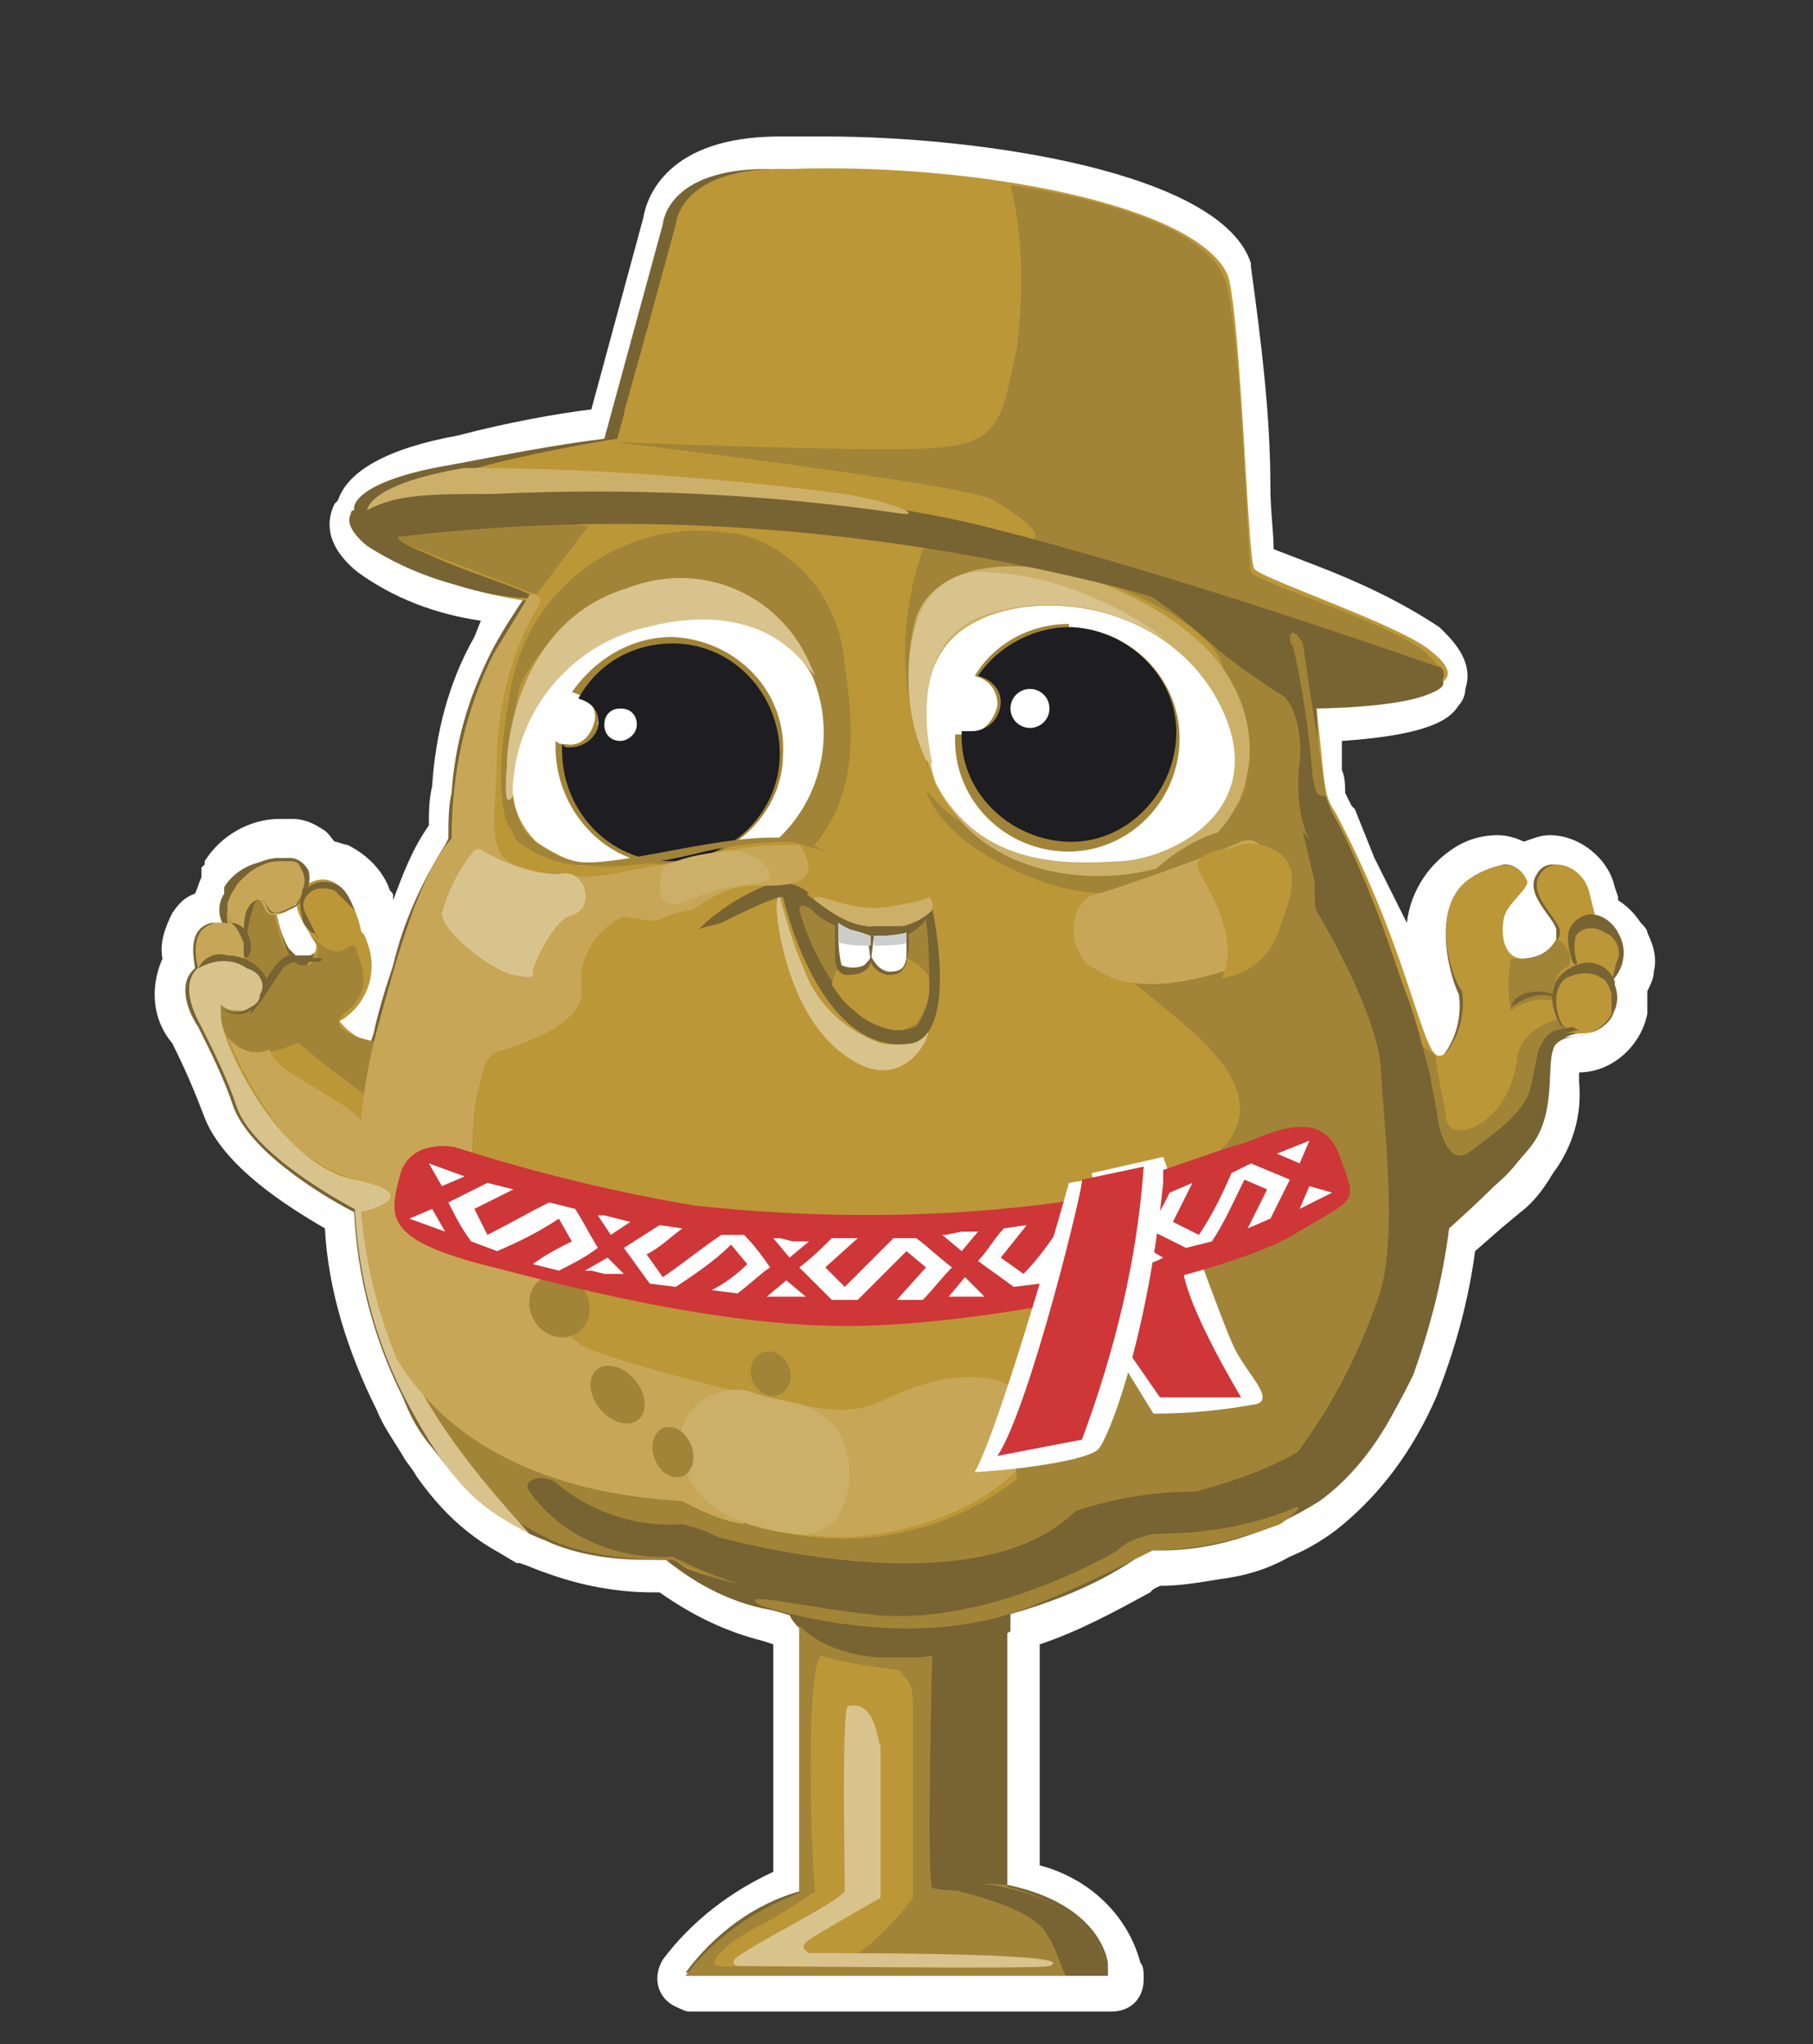 <?xml version="1.0" encoding="utf-8"?>
<!-- Generator: Adobe Illustrator 22.0.0, SVG Export Plug-In . SVG Version: 6.00 Build 0)  -->
<svg version="1.1" id="Слой_1" xmlns="http://www.w3.org/2000/svg" xmlns:xlink="http://www.w3.org/1999/xlink" x="0px" y="0px"
	 viewBox="0 0 55.8 62.9" style="enable-background:new 0 0 55.8 62.9;" xml:space="preserve">
<rect x="0" y="0" width="55.8" height="62.9" fill="#333333" stroke="none"/>
<title>01</title>
<g id="Слой_14">
	<path style="fill:#786333;" d="M21.1,61.3c-0.3,0-0.5-0.2-0.5-0.5c0-0.1,0-0.2,0.1-0.3c0.9-1.2,2.1-2.1,3.4-2.6v-7.6L24,50.1
		L23.5,50c-1.1-0.3-2.2-0.8-3.1-1.5H20c-1.1,0-2.1-0.2-3.1-0.5c-0.2-0.1-0.5-0.2-0.7-0.3h-0.1c-0.2-0.1-0.4-0.2-0.6-0.3
		c-1-0.6-1.8-1.3-2.4-2.3c-0.1-0.2-0.3-0.4-0.4-0.5c-0.3-0.4-0.5-0.9-0.7-1.4c-0.9-1.7-1.4-3.7-1.5-5.6c-1.1-0.5-3.1-1.9-3.7-3.3
		c-0.3-0.8-0.6-1.6-1.1-2.4C5,30.7,5.3,30,5.6,29.6c-0.1-0.4,0-0.9,0.2-1.2c0.2-0.3,0.4-0.4,0.7-0.5c0-0.2,0.1-0.5,0.2-0.7L6.8,27
		c0.4-0.6,1.1-1,1.9-1.1h0.2c0.2,0,0.5,0.1,0.6,0.2l0.1,0.1c0.1,0.1,0.2,0.2,0.3,0.4H10c0.2,0,0.3,0,0.5,0.1c0.6,0.2,0.9,0.9,1,1.1
		c0,0,0,0.1,0,0.1c0.1,0.3,0.2,0.7,0.3,1c0,0.2,0.1,0.4,0.1,0.5c0,0.3,0,0.6-0.1,0.9c-0.1,0.4-0.3,0.8-0.6,1l0,0l0.2,0.1h0.1
		c0.1-0.5,0.3-1.2,0.6-2c0.3-1.4,0.9-2.7,1.6-3.9l0,0c0-0.5,0-0.9,0.1-1.4c0.1-1.5,0.5-3,1.2-4.3c0.2-0.4,0.4-0.7,0.6-1.1
		c-1.5-0.2-2.9-0.7-4.2-1.5c-0.9-0.7-0.8-1.3-0.6-1.6c0-0.1,0.1-0.1,0.1-0.1c0.1-0.4,0.8-1.1,3.4-1.7c1.4-0.3,2.9-0.6,4.4-0.8
		l1.7-6.2c0-0.4,0.5-2.1,3.7-2.1h1.5C31,4.7,37.3,6,38.2,8.3c0.4,2.2,0.6,4.4,0.6,6.7c0,0.9,0.1,1.8,0.1,2.2c0.3,0.1,1,0.4,1.6,0.7
		c1.3,0.4,2.5,1,3.7,1.8c0.3,0.3,0.9,0.8,0.7,1.4c0,0.1-0.1,0.2-0.2,0.3c-0.1,0.2-0.5,0.8-3.7,0.9c0,0.4,0,1,0.1,1.4
		s0.1,0.6,0.1,0.7v0.1l0.3,0.6c0.2,0.4,0.5,0.9,0.6,1.3l0.3,0.7c0.1,0.2,0.2,0.4,0.3,0.6c0.5,1,0.9,2,1.2,3.1l0.3,0.9
		c0.1-0.3,0.2-0.7,0.1-1c-0.6-2.1-0.3-3.5,0.7-4.1c0.4-0.3,0.8-0.5,1.3-0.5c0.3,0,0.6,0.1,0.8,0.3c0.2-0.2,0.5-0.3,0.8-0.3
		c0.7,0,1.3,0.5,1.5,1.2l0.2,0.5c0.3,0.1,0.5,0.4,0.7,0.6c0.1,0.1,0.1,0.2,0.1,0.3c0.1,0.3,0.2,0.6,0.1,0.8c0,0.2-0.1,0.4-0.2,0.6
		c0,0.1,0,0.2,0,0.3c0,0.2,0,0.3,0,0.5c0,0.5-0.4,1.2-1.7,1.4l-0.2,0.1c-0.1,0-0.1,0.1-0.2,0.2c0,0.2,0,0.4,0,0.6
		c0.1,0.9-0.2,1.8-0.7,2.5c-0.2,0.4-0.6,0.8-0.9,1.1c-0.2,0.2-0.4,0.3-0.6,0.5L45,38c-0.2,1.6-0.6,3.2-1.2,4.7
		c-0.6,1.5-1.6,2.9-2.9,3.9c-0.4,0.3-0.9,0.6-1.4,0.8l0,0c-0.6,0.3-1.3,0.5-2,0.6c-0.6,0.1-1.2,0.2-1.8,0.2l-0.4,0.1l-0.2,0.1
		c-1.1,0.7-2.3,1.3-3.6,1.7v7.5c2.4,0.7,3,2.1,3.1,2.7c0,0.1,0,0.3,0,0.4c0,0.3-0.2,0.5-0.5,0.5L21.1,61.3z M47,28
		c-0.1,0.1-0.2,0.2-0.3,0.4c-0.1,0.2-0.1,0.4,0,0.6l0,0c0.3,0,0.5-0.1,0.7-0.3l0,0l-0.2-0.2C47.1,28.3,47.1,28.1,47,28z"/>
	<path style="fill:#FFFFFF;" d="M25.4,5.2c5.5,0,11.6,1.3,12.3,3.3c0.4,1.4,0.6,8.7,0.8,9s4.4,1.7,5.4,2.5c0.4,0.3,0.6,0.6,0.5,0.9
		c0,0.1,0,0.1-0.1,0.2c-0.3,0.6-3.1,0.7-3.8,0.7c0,0.5,0.1,1.3,0.1,1.9c0,0.4,0.1,0.6,0.1,0.8v0.1l0.3,0.7c0.3,0.4,0.5,0.9,0.7,1.4
		l0.3,0.6c0.1,0.1,0.1,0.3,0.3,0.6c0.5,1,0.8,2,1.1,3l0,0c0.2,0.5,0.3,1,0.5,1.4c0.1,0.2,0.2,0.3,0.3,0.3c0.1,0,0.1,0,0.2-0.1
		c0.4-0.5,0.6-1.2,0.5-1.9C44.6,30,44,27.8,45.3,27c0.3-0.2,0.6-0.3,1-0.4c0.3,0,0.6,0.2,0.6,0.5c0,0.3-0.6,0.7-0.7,1.1
		s-0.1,1.1,0.4,1.3h0.2c0.5,0,0.9-0.2,1.1-0.6l0,0c0-0.1,0-0.2,0-0.3c-0.1-0.4-1-1.1-0.6-1.7c0.1-0.2,0.3-0.3,0.5-0.3
		c0.5,0,0.9,0.4,1,0.9l0.2,0.8c0.3,0.1,0.5,0.3,0.6,0.5c0,0.1,0.1,0.1,0.1,0.2c0.1,0.2,0.1,0.4,0.1,0.5c0,0.2-0.1,0.4-0.3,0.6l0,0
		v0.1c0,0.1,0,0.2,0,0.3l0,0c0,0.1,0,0.3,0,0.4l0,0c0,0,0,0.7-1.2,0.9c-0.1,0-0.2,0-0.3,0.1c-0.2,0.1-0.3,0.2-0.5,0.4
		c-0.2,0.6,0.1,2-0.7,3l0,0c-0.2,0.4-0.5,0.7-0.8,1c-0.2,0.2-0.4,0.3-0.6,0.5c-0.6,0.5-1,1-1,1c-0.2,1.6-0.6,3.1-1.1,4.5l0,0
		c-0.6,1.5-1.5,2.8-2.8,3.7c-0.4,0.3-0.8,0.5-1.3,0.7l0,0c-0.6,0.3-1.2,0.5-1.9,0.6c-0.6,0.1-1.2,0.2-1.8,0.2l0,0l-0.4,0.1L34.9,48
		c-1.2,0.8-2.5,1.3-3.9,1.7V58c2.4,0.5,3,1.8,3.1,2.4c0,0.1,0,0.2,0,0.3h-13c0.9-1.2,2.1-2.1,3.5-2.5v-8.1c-0.1-0.1-0.2-0.2-0.3-0.4
		l-0.7-0.2c-1.1-0.3-2.2-0.8-3.1-1.5H20c-1,0-2-0.1-3-0.5c-0.2-0.1-0.5-0.2-0.7-0.3l0,0l-0.5-0.3c-0.9-0.5-1.7-1.3-2.3-2.1l-0.4-0.5
		c-0.3-0.4-0.5-0.8-0.7-1.3l0,0c-0.9-1.8-1.4-3.7-1.5-5.7c-0.6-0.3-3.1-1.7-3.7-3.2c-0.3-0.9-0.7-1.7-1.1-2.5
		c-0.4-0.6-0.6-1.4-0.1-1.8l0,0c0-0.2-0.3-1.2,0.5-1.4h0.1c0.1,0,0.2,0,0.3,0.1l0,0c-0.2-0.3-0.2-0.7,0-1l0,0v-0.2l0,0
		c0.3-0.5,0.9-0.8,1.4-0.8h0.2c0.1,0,0.3,0,0.4,0.1l0,0c0.1,0.1,0.2,0.2,0.2,0.3c0,0.2,0,0.3,0,0.5l0,0c0.1-0.1,0.3-0.2,0.5-0.2
		c0.1,0,0.2,0,0.3,0.1c0.4,0.1,0.6,0.8,0.6,0.8l0,0c0.2,0.4,0.3,0.7,0.3,1.1c0,0.2,0,0.3,0,0.5c0,0.2,0,0.5-0.1,0.7l0,0
		c-0.1,0.3-0.2,0.6-0.5,0.8v-0.1c-0.3,0.4-0.1,0.6,0.2,0.7l0.3,0.1c0.2,0.1,0.4,0.1,0.7,0.2l0.1-0.3l0,0c0.1-0.5,0.3-1.2,0.6-2.1
		c0.3-1.3,0.9-2.6,1.6-3.7l0.1-0.2c0-0.5,0-1,0.1-1.4c0.1-1.5,0.5-2.9,1.2-4.3l0,0c0.3-0.6,0.7-1.2,1.1-1.8h-0.3
		c-1.6-0.1-3.2-0.6-4.6-1.5c-0.6-0.5-0.6-0.8-0.5-1c0,0,0-0.1,0.1-0.1v-0.1l0,0c0,0,0-0.8,3-1.3l0,0c1.6-0.3,3.1-0.6,4.7-0.8
		l1.8-6.6c0,0,0.1-1.7,3.2-1.7L25.4,5.2 M8.5,28.1L8.5,28.1c0.1,0.4,0.2,0.8,0.4,1.1l0,0c0.1,0.1,0.1,0.1,0.2,0.2h0.4
		c0.2,0,0.4-0.3,0.3-0.5c0,0,0-0.1,0-0.1l-0.1-0.1l-0.1-0.1l0,0c-0.1-0.2-0.2-0.3-0.3-0.5c0-0.2,0-0.3,0-0.5c0,0.1-0.1,0.1-0.2,0.2
		L9,27.9h0L8.8,28H8.4 M9.6,28.6L9.6,28.6 M9.8,28.8L9.8,28.8 M25.4,4.2H24c-3.5,0-4.1,1.9-4.2,2.5l-1.6,5.9
		c-0.9,0.1-2.6,0.4-4.1,0.8c-2.2,0.4-3.4,1.1-3.7,2l-0.1,0.1c-0.2,0.4-0.4,1.2,0.7,2.1c1.1,0.8,2.4,1.3,3.8,1.5l-0.2,0.5
		c-0.8,1.4-1.2,3-1.3,4.6c-0.1,0.4-0.1,0.8-0.1,1.2c-0.5,0.7-0.8,1.5-1.1,2.3v-0.1c0-0.1,0-0.1-0.1-0.2c-0.2-0.6-0.7-1.1-1.3-1.4
		c-0.1,0-0.3-0.1-0.4-0.1c-0.1-0.1-0.2-0.3-0.4-0.4l0,0c-0.3-0.2-0.6-0.3-0.9-0.3H8.6c-0.9,0-1.8,0.5-2.3,1.3v0.1l-0.1,0.1L6.2,27
		l0,0c-0.1,0.2-0.1,0.3-0.2,0.5c-0.3,0.1-0.5,0.3-0.7,0.6C5.1,28.5,4.9,29,5,29.5c-0.4,0.9-0.3,1.9,0.3,2.6c0.4,0.8,0.7,1.5,1,2.3
		c0.6,1.5,2.5,2.7,3.7,3.4c0.1,1.9,0.7,3.8,1.6,5.6c0.2,0.5,0.5,0.9,0.8,1.4c0.1,0.2,0.3,0.4,0.4,0.6c0.7,1,1.5,1.8,2.6,2.4l0.5,0.3
		h0.1c0.3,0.1,0.5,0.2,0.8,0.3c1.1,0.4,2.2,0.6,3.3,0.6h0.2c1,0.7,2,1.2,3.2,1.5l0.3,0.1v7c-1.3,0.6-2.5,1.5-3.4,2.7
		c-0.3,0.5-0.2,1.1,0.3,1.4c0.2,0.1,0.4,0.2,0.5,0.2h13c0.6,0,1-0.4,1-1c0-0.2,0-0.4-0.1-0.5c-0.4-1.5-1.6-2.6-3.1-3v-6.8
		c1.2-0.4,2.3-1,3.4-1.6l0.1-0.1l0.2-0.1c0.6,0,1.2-0.1,1.8-0.2c0.8-0.1,1.5-0.3,2.2-0.7c0.5-0.2,1-0.5,1.4-0.8
		c1.4-1.1,2.4-2.5,3.1-4.1c0.6-1.5,1-3,1.2-4.5l0.8-0.7l0.6-0.5c0.4-0.3,0.7-0.7,1-1.2c0.6-0.8,0.9-1.8,0.8-2.8v-0.3l0,0
		c1,0,1.9-0.8,2.1-1.8c0-0.2,0-0.3,0-0.5v-0.2c0.1-0.2,0.2-0.4,0.2-0.6c0.1-0.4,0-0.8-0.2-1.2c0-0.1-0.1-0.2-0.2-0.3
		c-0.2-0.3-0.4-0.5-0.7-0.7v-0.1l-0.1-0.3c-0.2-0.9-1.1-1.6-2-1.6c-0.3,0-0.5,0.1-0.8,0.2c-0.2-0.1-0.5-0.2-0.8-0.2
		c-0.6,0-1.1,0.2-1.5,0.5c-0.7,0.5-1.2,1.3-1.3,2.2l-0.4-0.8c-0.1-0.2-0.2-0.4-0.3-0.6l-0.3-0.6l0,0c-0.2-0.5-0.4-1-0.6-1.5
		l-0.1-0.1l-0.2-0.4c0-0.2,0-0.5-0.1-0.7c0-0.3,0-0.6,0-0.9c3-0.2,3.4-0.8,3.6-1.1c0.1-0.1,0.2-0.3,0.2-0.5c0.3-0.9-0.5-1.6-0.8-1.9
		c-1.2-0.8-2.5-1.4-3.8-1.9l-1.3-0.5c0-0.5-0.1-1.2-0.1-1.9c0-2.3-0.3-4.6-0.6-6.8V8.1C37.6,5.3,30.2,4.2,25.4,4.2L25.4,4.2z"/>
	<rect x="24.6" y="49.2" style="fill:#A18437;" width="6.4" height="10.4"/>
	<path style="fill:#A18437;" d="M21.1,60.8c0,0,2.3-3.5,7.7-3.1s5.3,3.1,5.3,3.1H21.1z"/>
	<path style="fill:#BC9738;" d="M19,13.5l1.8-6.6c0,0,0.1-1.8,3.5-1.7C30,5,36.9,6.3,37.8,8.5c0.4,1.4,0.6,8.7,0.8,9
		s4.4,1.7,5.4,2.5s1.1,1.4-3.5,1.6c0.3,2.6,0.2,2.8,0.6,3.4c0.9,1.7,1.6,3.4,2.2,5.2c0.7,2.1,0.8,2.5,1.2,2.2
		c0.4-0.5,0.6-1.2,0.5-1.9C44.6,30,44,27.8,45.3,27s1.6-0.1,1.7,0.1s-0.6,0.7-0.7,1.1s-0.1,1.2,0.5,1.3s1.3-0.5,1.2-0.9
		s-1-1.1-0.6-1.7s1.3-0.2,1.5,0.5l0.2,0.8c0,0,1,0.6,0.8,1.3s-0.3,0.7-0.5,0.7c0.3,0.5,0.1,1.2-0.5,1.5c-0.1,0.1-0.3,0.1-0.5,0.1
		c-1.2,0.2-1,1.5-1,2.1s0,1.8-3.1,3.8c-0.1,2.9-1.4,6.8-3.8,8.4c-1.6,1-3.4,1.5-5.2,1.4c-1.4,0.7-2.8,1.4-4.3,2
		c-2.2,0.8-4.5,0.8-6.7,0c-1.4-0.2-2.7-0.8-3.8-1.7C18,48.1,15.6,47,14,45c-2.7-3.1-2.7-7.8-2.7-7.8s-3.4-1.7-3.9-3.5
		s-0.6-1.5-0.6-1.5S5.4,30.7,6,30l0.2-0.2c-0.2-0.5-0.1-1.1,0.4-1.4c0.2,0,0.5,0,0.7,0.1c0,0-0.2-1.4,1-1.6c0.6-0.1,0.1,0.5,0.2,1.2
		c0.1,0.4,0.2,0.9,0.4,1.3c0.6,1.4,0.3,1.1,0.8,0.7s1.3-2.2,1.6-1.1c0.4,1-0.1,2.1-1,2.5v0.3l1.5,0.6c0.5-2.1,1.2-4.1,2.1-6l0.3-0.4
		c0-2.7,0.9-5.3,2.4-7.5c-0.5,0.1-4.9-0.8-5.2-2.3S19,13.5,19,13.5z"/>
	<path style="fill:#A18437;" d="M28.3,49.3c2.8-0.4,5.7-1.2,6.4-1.8s3.6,0.4,6.1-1.7s3.1-5.8,3.4-7.8l0.1-0.4c1-0.4,1.8-1.1,2.4-2
		c0.6-0.8,0.8-1.8,0.8-2.8c0.2-0.7,0.8-1.1,1.5-1.1c0.3-0.1-0.8-0.4-0.8-0.4s-1.3,0.2-1.5,1.2c-0.2,2.1-2.1,2.8-2.2,1.9
		c0-0.3-0.3-1.5-0.3-1.8s-0.8-0.4-1-1.1c-0.3-1.5-0.8-2.9-1.5-4.2c-0.7-0.8-1.1-1.8-1.3-2.8c-0.1-0.6,0-4.4-0.5-5.1s-7-1.9-7-1.9
		s4.1,1.3,4.7,2.9s1.2,3.5,0.4,4.5c-1.2,1.6-3.2,2.4-5.2,1.9c-1.7-0.3-3.2-1.2-4.3-2.5c0,0,0.3,1.6,3.5,2.8c2.5,0.9,3.9,0,5.3-0.6
		c1.2-0.5,2.6-0.2,3.5,0.6c0.3,0.5,2.3,4.7,2.2,7.7s0.1,4.8-1,7.1s-4.6,3.3-6.2,2c-0.5,1-4.2,1.5-4,1.2c-2.1,1.9-5.1,2.7-7.9,2
		c-0.9-0.2-1.7-0.5-2.5-0.9c0,0-6.8-0.3-8.9-4.8l-0.9-2c0.2,1.7,0.9,3.4,1.8,4.8c0.9,1.5,2.2,2.6,3.8,3.3c1.1,0.4,2.3,0.5,3.5,0.5
		C22.9,49.1,25.6,49.6,28.3,49.3z"/>
	<path style="fill:#A18437;" d="M28.4,16.9c-0.9,2.6-0.7,5.5,0.8,7.9c2.4,4.2,6.8,1.4,6.8,1.4S34.5,15.4,28.4,16.9z"/>
	<path style="fill:#CCB06A;" d="M28.5,23.3c-0.6-1.4-0.7-2.9-0.3-4.3c0.8-2.3,5.2-2,8.3,0.4s2.3,6.4-0.8,7.3
		C33.2,27.4,29.5,26.8,28.5,23.3z"/>
	<path style="fill:#FFFFFF;" d="M28.8,24.1c0,0-1.1-3.3,0.8-4.7s6.2-1,7.9,2.2s-1.3,4.8-3,4.9S30.2,26.7,28.8,24.1z"/>
	<path style="fill:#A18437;" d="M32.9,19.2c-1.2,0-2.3,0.6-2.9,1.6c0.4,0.1,0.7,0.4,0.7,0.9c-0.1,0.5-0.5,0.9-1,0.9
		c-0.1,0-0.2,0-0.3,0l0,0c-0.1,1.9,1.4,3.5,3.3,3.6s3.5-1.4,3.6-3.3c0.1-1.9-1.4-3.5-3.3-3.6H32.9z"/>
	<path style="fill:#1E1D21;" d="M32.9,19.3c-1.1,0-2.2,0.6-2.8,1.5c0.4,0.1,0.7,0.4,0.7,0.8c0,0.5-0.4,0.9-0.9,0.9c0,0,0,0,0,0l0,0
		c-0.1,0-0.2,0-0.3,0l0,0c-0.1,1.8,1.4,3.3,3.2,3.4c1.8,0.1,3.3-1.4,3.4-3.2c0.1-1.8-1.4-3.3-3.2-3.4L32.9,19.3L32.9,19.3z"/>
	<path style="fill:#D9C38D;" d="M23.9,28c0,0,0.2,3,2,4.4s2.6-0.4,2.6-0.4c0.1-0.3,0.2-0.6,0.2-0.9c0-0.2-0.1,0.1-0.1,0.1
		s0,1.2-1.5,0.9c-1.1-0.4-2-1.2-2.4-2.4c-0.3-0.6-0.7-2.1-0.7-2.1S23.9,27.5,23.9,28z"/>
	<path style="fill:#A18437;" d="M31.1,5.7c0.4,1.6,0.4,3.3,0.2,5c-0.5,2.3-0.5,3-2.8,3.1s-9.6-0.2-9.6-0.2s10.9,1.3,11.7,1.8
		s1.5,1,1.2,1.2s12.6,4.3,12.6,4.3l0,0c0.1-0.2-0.2-0.5-0.5-0.8c-1-0.9-5.3-2.2-5.4-2.5s-0.3-7.6-0.8-9S34.5,6.2,31.1,5.7z"/>
	<path style="fill:#A18437;" d="M16.7,26.1c0,0-2,0.7-1-4.8c0.5-3.2,3.5-5.4,6.7-4.9c0.3,0,0.6,0.1,0.9,0.2c1.6,0.7,2.6,2.2,2.7,3.9
		c0.4,2.5,0.2,4.3-1.1,5.7c-0.4-0.1-0.8-0.2-1.2-0.2c0.8-0.7,1.3-1.6,1.4-2.6c0.4-2.3-1.1-4.5-3.4-5c-2.3-0.6-4.7,0.6-5.7,2.7
		C15.8,22,15.2,25.3,16.7,26.1z"/>
	<path style="fill:#D9C38D;" d="M15.6,23.6v-0.1c0-0.7,0.4-4.4,3.7-5.4c2.3-0.9,4.8,0.2,5.7,2.5c0,0,0,0,0,0l0.1,0.2
		c-0.6-0.6-1.9-2.4-6.1-0.9c-1.5,0.9-2.6,2.4-3,4.1C15.4,25.6,15.6,23.6,15.6,23.6z"/>
	<path style="fill:#FFFFFF;" d="M15.8,24c0.2-2.3,1.9-4.2,4.1-4.7c3.9-1,5.1,1.5,5.1,1.5c0.8,1.9,0.2,4.1-1.4,5.3
		c-2.8,2.5-6.7,0.1-7.1-0.2C16,25.4,15.7,24.7,15.8,24z"/>
	<path style="fill:#BC9738;" d="M21.1,28.8c0.6-0.5,1.6-0.7,2.2-1.1c1.2-0.9,2.6,1.1,3.5,0.8c0.7-0.2-1.1-2.5-2.4-2.6
		c-1.5,0-3,0.1-4.4,0.5c-1.9,0.5-3.2,0.3-4.2-0.8c-0.3-0.4-0.9-0.5-1.3-0.2c-0.2,0.1-0.3,0.3-0.3,0.4l-0.3,0.4
		C12.8,27.8,20.1,29.5,21.1,28.8z"/>
	<path style="fill:#A18437;" d="M20.7,19.6c-1.3,0-2.4,0.7-3.1,1.7c0.4,0.1,0.8,0.4,0.7,0.9c-0.1,0.4-0.4,0.8-0.9,0.7
		c-0.1,0-0.2,0-0.3-0.1v0.2c0,1.9,1.5,3.6,3.4,3.6c1.9,0,3.6-1.5,3.6-3.4C24.2,21.3,22.7,19.7,20.7,19.6L20.7,19.6L20.7,19.6z
		 M19.2,23c-0.4-0.1-0.7-0.4-0.8-0.7c0-0.3,0.2-0.5,0.5-0.5l0,0l0,0c0.2,0,0.5,0,0.7,0.1C20.1,22,19.5,23,19.2,23z"/>
	<path style="fill:#CCB06A;" d="M25.6,27.7c0.6,0.2,1.2,0.3,1.8,0.2c0.4-0.1,0.8-0.1,1.2-0.3c0,0,0.3,0.3-0.1,0.6
		c-0.9,0.5-2,0.5-2.9-0.1C24.4,27.3,25.6,27.7,25.6,27.7z"/>
	<path style="fill:#786333;" d="M24.1,27.3c0.5-0.3,1.4,1.1,2.6,1.2c0.7,0.2,1.5,0,2-0.5c0,0,0.8,3.7-0.6,4.1c-2.9,0.5-4-4.5-4-4.5
		S23.6,27.6,24.1,27.3z"/>
	<path style="fill:#786333;" d="M40.1,19.8l0.3,2c0,0,3.6-0.1,4-0.7s-4.3-1.7-4.3-1.7L40.1,19.8z"/>
	<path style="fill:#C7A757;" d="M21.1,45.2c0.5,1.3,1.8,2.1,5.1,2.1c3.6-0.3,5.3-2.1,5.5-2.6c0.7-1.7-0.8-2.7-2.9-2.2
		S27,43.9,23.7,43C21.3,42.3,20.7,44,21.1,45.2z"/>
	<path style="fill:#A18437;" d="M24.6,28c0.3,1.1,0.9,2.2,1.7,3.1c1.1,0.9,1.8,0.5,1.9,0.5c0.2-0.3,0.4-0.7,0.4-1.1
		c0-0.7,0-1.5-0.1-2.2c-0.5,0.6-1.2,0.8-1.9,0.5C25.2,28.4,25,28,25,28S24.6,27.7,24.6,28z"/>
	<circle style="fill:#FFFFFF;" cx="31.7" cy="21.8" r="0.6"/>
	<path style="fill:#1E1D21;" d="M20.7,19.8c-1.2,0-2.3,0.6-2.9,1.7c0.4,0.1,0.7,0.4,0.6,0.9C18.3,22.7,18,23,17.5,23
		c-0.1,0-0.1,0-0.2-0.1v0.2c0,1.8,1.4,3.4,3.3,3.4S24,25,24,23.2C24,21.4,22.6,19.8,20.7,19.8L20.7,19.8z M19.1,22.8
		c-0.3,0-0.5-0.2-0.5-0.5s0.2-0.5,0.5-0.5c0.3,0,0.5,0.2,0.5,0.5l0,0l0,0C19.6,22.6,19.3,22.8,19.1,22.8L19.1,22.8z"/>
	<path style="fill:#786333;" d="M13,15.2c2.6-0.3,11.3-0.5,17.3,1s13.6,4.2,13.9,4.3c0.2,0,0.3,0.2,0.2,0.4c0,0,0,0.1-0.1,0.1
		L37,18.7c0,0-8.3-2.6-13.6-3s-9.4-0.5-10.9,0c-0.3,0.1-0.5,0.3-0.6,0.5C11.6,16.7,9.9,15.6,13,15.2z"/>
	<path style="fill:#786333;" d="M24.3,49.6c0,0,0.5,1.2,2.7,1.4c0.4,0,0.8,0,1.3,0c1-0.1,1.9-0.3,2.8-0.8v-0.7
		C31,49.4,29,50.2,24.3,49.6z"/>
	<polygon style="fill:#A18437;" points="18.1,16.2 16.5,18.3 12.1,16.6 13.6,15.6 	"/>
	<path style="fill:#786333;" d="M11.6,16.6c7.7-1,15.4-0.4,22.9,1.5c12.3,3.3,5.2,1.4,5.2,1.4s-11.5-4-18.1-4.2s-9.1-0.1-10.1,0.4
		C11,16,11.6,16.6,11.6,16.6z"/>
	<path style="fill:#BC9738;" d="M9.1,30c0,0,0.8-0.6,0.6-1s-1.2-1.5,0-1.9c1.3-0.4,1.7,2.5,1.5,3s-0.8,1-0.8,1.2s0.7,0.8,1.3,0.9
		s0,1.7,0,1.7L9,31.9L9.1,30z"/>
	<path style="fill:#786333;" d="M11.3,15.8c0,0-0.6,0.3,0.3,1.1c1.4,0.8,2.9,1.4,4.5,1.5c1.2,0.1-1.5-0.7-2.6-1.2
		c-0.9-0.4-1.3-0.5-1.3-0.8C12.2,16,11.8,15.7,11.3,15.8z"/>
	<polygon style="fill:#786333;" points="26.7,28.7 26.8,29.6 26.8,29.6 26.8,28.7 	"/>
	<path style="fill:#BC9738;" d="M28.6,30.1c-0.1-0.2-0.4-0.7-1.5-0.8c-0.7-0.1-1.4,0.3-1.5,1c0.2,0.3,0.4,0.6,0.7,0.8
		c0.3,0.3,0.7,0.5,1.2,0.6h0.2c0.2,0,0.3-0.1,0.5-0.2c0.2-0.3,0.4-0.7,0.4-1.1C28.6,30.4,28.6,30.2,28.6,30.1z"/>
	<path style="fill:#786333;" d="M25.7,28.4v0.9c0,0.3,0,0.6,0.3,0.7c0.2,0,0.5,0,0.7-0.2c0.1-0.1,0.1-0.2,0.1-0.2v-0.9L25.7,28.4
		L25.7,28.4z"/>
	<path style="fill:#786333;" d="M26.8,29.3c-0.1,0.3,0.1,0.6,0.5,0.7c0.2,0,0.4,0,0.5-0.2c0.1-0.1,0.1-0.2,0.1-0.3
		c0.1-0.3,0.1-0.7,0-1h-1.1C26.8,28.8,26.8,29.1,26.8,29.3z"/>
	<path style="fill:#FFFFFF;" d="M26.8,28.8L26.8,28.8l-0.3-0.1c-0.3-0.1-0.5-0.1-0.7-0.3c0,0.5,0,0.9,0.1,1.3c0.2,0.1,0.5,0.1,0.7,0
		c0.1-0.1,0.2-0.2,0.2-0.3c0,0,0.2,0.5,0.6,0.5s0.5-0.2,0.5-0.6v-0.6C27.5,28.8,27.2,28.8,26.8,28.8z"/>
	<path style="fill:#A18437;" d="M47.9,28.9c-0.2,0.4-0.7,0.7-1.2,0.6h-0.2c-0.1,0.5-0.1,1.1,0,1.6c0.4-0.3,0.9-0.4,1.3-0.3
		c0-0.1,0-0.2,0-0.4c0-0.2,0.5-0.5,0.5-0.7C48.4,29.4,48.2,29,47.9,28.9z"/>
	<path style="fill:#A18437;" d="M15.8,25.1c0.4,0.7,1.1,1.2,1.9,1.4c1.3,0.3,5.8-1.3,7.3-0.5l0.4,0.2c-0.3-0.1-0.7-0.2-1-0.3
		c-0.9,0-1.8,0.1-2.7,0.3c-1.6,0.4-4.2,0.9-5.6-0.2C15.8,25.9,15.7,25.5,15.8,25.1z"/>
	<polygon style="fill:#786333;" points="26.7,28.8 26.8,29.6 26.8,29.6 26.9,28.8 	"/>
	<path style="fill:#A18437;" d="M11.8,32.1l-0.3,1.8c-0.8-0.6-1.6-1.2-2.3-1.8c0-0.1-1.8,1-2.3-0.4c-0.4-0.9-0.4-2,0.1-2.8
		c0.3-0.6,1.2-2.1,1.5-0.5c0.1,0.4,0.4,1.4,0.9,1.3c0.2,0,0.4-0.2,0.4-0.5c0-0.1,0-0.1-0.1-0.2l-0.2-0.3c1.1,1.3,1.3-0.1,1.5,0.6
		c0.1,0.4,0.5,1.1-0.3,1.8C9.7,31.8,11.8,32.1,11.8,32.1z"/>
	<path style="fill:#786333;" d="M49.6,30.2c0.4-0.4,0.5-1,0.2-1.5c-0.2-0.4-0.7-0.7-1.1-0.5c-0.2,0.1-0.3,0.2-0.4,0.4
		c-0.1,0.3,0,0.7,0.1,1l0.2,0.3c-0.1-0.4-0.2-0.7-0.1-1.1c0.2-0.3,0.6-0.3,0.9-0.1c0.3,0.1,0.5,0.5,0.4,0.8
		C49.7,29.7,49.7,29.9,49.6,30.2z"/>
	<path style="fill:#BC9738;" d="M47.9,30.1c0,0,0.2-0.6,1.1-0.4s0.7,1.4,0.6,1.6c-0.2,0.3-0.5,0.5-0.9,0.5
		C48.4,31.8,47.5,31.4,47.9,30.1z"/>
	<path style="fill:#786333;" d="M47.8,30.5c0,0,0-0.5,0.7-0.8c0.5-0.2,1,0,1.2,0.5v0.1c0.1,0.3,0.1,0.5,0,0.8c0,0-0.1-0.9-0.4-1
		c-0.3-0.2-0.7-0.2-1.1,0c-0.3,0.2-0.5,0.8,0,1.7C47.9,31.4,47.7,30.9,47.8,30.5z"/>
	<path style="fill:#786333;" d="M49.7,31c0,0,0,0.7-1.2,0.9c-0.6,0-1,0.5-1,1.1c0,0.1,0,0.2,0,0.3c0,0-0.1-0.1-0.1-0.4
		c0-0.6,0.4-1,1-1c0.5,0,1-0.3,1.2-0.7c0-0.2,0-0.4,0-0.6h0.1V31z"/>
	<path style="fill:#786333;" d="M46.5,31c0.4-0.3,0.9-0.5,1.4-0.3C47.9,30.5,46.7,30.3,46.5,31z"/>
	<path style="fill:#786333;" d="M21.5,28.6c0.6-0.6,1.4-1.1,2.2-1.4c0.4-0.1,0.9,0,1.2,0.3c0,0-0.5,0.1-0.9,0.1
		c-0.6,0.2-1.2,0.5-1.8,0.8C21.9,28.5,21.7,28.5,21.5,28.6z"/>
	<path style="fill:#786333;" d="M7.7,31.2c0,0,0.7-1.9,1.3-1.8l0.9,0.1c0,0,0.1,0.1-0.3,0.1c-0.3-0.1-0.7,0-0.9,0.2
		C8.5,30.1,7.8,31.2,7.7,31.2l-0.1,0.2L7.7,31.2z"/>
	<path style="fill:#D9C38D;" d="M10.9,36.4c0,2.3,0.5,4.5,1.5,6.5c1.6,3.1,2.6,3.6,3.9,4.3c-0.9-1-3.4-3.7-4.1-6.2
		c-0.4-1.4-0.5-2.8-0.3-4.2L10.9,36.4z"/>
	<path style="fill:#C7A757;" d="M6.1,29.8c0,0-0.4-1.3,0.6-1.4s1,1.1,0.6,1.4C6.9,29.9,6.5,29.9,6.1,29.8z"/>
	<path style="fill:#786333;" d="M9.3,28.2c-0.1-0.3-0.1-0.7,0.2-0.9c0.2-0.2,0.6-0.2,0.8-0.1c0.4,0.1,0.6,0.8,0.6,0.8
		c-0.2-0.2-0.4-0.4-0.6-0.6c-0.3-0.1-0.6-0.1-0.8,0.1c-0.2,0.2-0.2,0.4-0.1,0.6c0.1,0.2,0.4,0.8,0.4,0.8c0-0.1-0.1-0.2-0.2-0.2
		C9.4,28.5,9.3,28.4,9.3,28.2z"/>
	<path style="fill:#C7A757;" d="M7.6,28.3c0,0,0.2-0.8,0.4-0.6s0.1,0.6,0.7,0.4s1.1-1.5,0.3-1.6c-0.9-0.2-1.7,0.4-2,1.3
		c-0.1,0.8,0.2,0.9,0.2,0.9l0.4,0.2L7.6,28.3z"/>
	<path style="fill:#786333;" d="M7.1,28.4c0.2,0.1,0.3,0.4,0.4,0.6c0,0.1,0,0.3,0,0.4c0,0,0.1,0.2,0.2-0.1S7.6,28.4,7.1,28.4z"/>
	<path style="fill:#786333;" d="M7.6,28.9c0-0.3,0.1-0.7,0.2-1c0-0.1,0.1-0.2,0.2-0.2c0.1,0,0.2,0.1,0.2,0.2
		c0.1,0.2,0.1,0.2,0.3,0.2l0,0c0,0-0.1,0-0.2-0.1s-0.1-0.3-0.3-0.3S7.7,27.8,7.6,28s-0.1,0.7-0.1,0.7V29L7.6,28.9z"/>
	<path style="fill:#786333;" d="M8.9,26.4c0.3,0,0.5,0.2,0.6,0.4c0.1,0.4-0.1,0.8-0.4,1.1c-0.2,0.1-0.4,0.2-0.6,0.2
		c-0.1,0-0.1-0.1-0.1,0c0.2,0,0.4-0.1,0.6-0.2c0.2-0.1,0.3-0.3,0.3-0.5c0.1-0.2,0.1-0.4,0-0.6c-0.1-0.2-0.1-0.3-0.4-0.3
		c-0.2,0-0.3,0-0.5,0C8.3,26.5,8.2,26.4,8.9,26.4z"/>
	<path style="fill:#786333;" d="M7.1,28.4c-0.2-0.4-0.2-0.9,0.1-1.2c0.3-0.5,0.9-0.8,1.4-0.8v0.1c-0.3,0-0.5,0.1-0.7,0.2
		c-0.2,0.1-0.4,0.3-0.6,0.5c-0.1,0.2-0.2,0.3-0.3,0.5c0,0.2,0,0.4,0,0.5C7.1,28.3,7.1,28.4,7.1,28.4L7.1,28.4z"/>
	<path style="fill:#A18437;" d="M34.2,29.6c1.5,1.7,8,4.8,0.2,7.5c-2.5,0.9-3.8,8.4-2.8,9.2s7.5-0.7,8.4-1.6c2-1.7,3.1-4.1,3.2-6.7
		c-0.1-7.7-1.3-7.1-2.3-10C39,22.1,33.1,28.3,34.2,29.6z"/>
	<path style="fill:#786333;" d="M40.5,21.4c0,0,0.1,2.9,0.2,3.1c1,2.1,1.9,4.2,2.7,6.4c0.4,1.2,0.7,2.5,0.9,3.8
		c0.2,0.7,0.5,1.1,1,0.7s1.6-1.1,1.8-1.9s0.2-1.6,0.8-1.8l0.5-0.1l0.2,0.1c-0.4,0-0.7,0.3-0.8,0.6c-0.2,0.6,0.1,2-0.7,3
		s-2.5,2.5-2.5,2.5c-0.2,1.6-0.6,3.1-1.1,4.5c-0.5,1-2.2,4.8-6.7,5c-1.2,0-7.5,3.1-11.6,2c-1.6-0.2-3.1-0.7-4.5-1.4
		c-1.7,0.1-3.4-0.6-4.4-2c-0.3-0.4,0.5-0.6,0.9-0.2c1.1,0.9,2.5,1.3,3.8,1.2c0.4,0.1,0.7,0.2,1.1,0.4c0.4,0.1,8,2.2,11-0.8
		c1.2-0.4,2.4-0.6,3.7-0.6c1.8-0.5,3.9-1.2,5-3c1-1.3,1.5-2.8,1.6-4.4c0.1-0.6,0.2-1.1,0.5-1.6c-0.2-2.3-0.6-4.6-1.3-6.8
		c-0.5-1.3-1.1-2.6-1.8-3.7c-0.9-0.6-0.9-2.2-0.8-2.9s-0.1-2-0.7-2.2c-0.6-0.4-1.2-0.8-1.8-1.3c-0.8-0.7-1.6-1.4-2.5-1.9
		c1.6,0.4,5.5,1.5,5.9,1.6C40.6,20.3,40.5,21.4,40.5,21.4z"/>
	<path style="fill:#C7A757;" d="M7,31.9c0.3,0.4,0.8,0.6,1.3,0.4c0.1,0.5,1,0.9,1.6,1.3s1.4,0.7,1.4,1.5v1.3
		c-0.9-0.2-1.8-0.7-2.4-1.3C8.1,34.1,7.5,33.1,7,31.9z"/>
	<path style="fill:#C7A757;" d="M24.6,26c0,0,0.8,1-0.3,1.2s-1.4-0.3-3,0.8c-1.4,0.2-0.5,0.5-2.1,0.2c-0.9,0.4-1.4,1.3-1.3,2.2
		c0.1,1-1.4,1.6-2.4,1.9c-0.6,0.1-0.6,0.6-0.8,1.3s-0.4,3.8,0.5,4.8c0.4,0.6,1.1,0.9,1.8,0.8c0,0-0.1,1.8,1.1,2.3s4.5,1.3,4.5,1.3
		l0.3,4.1c-0.7-0.1-1.3-0.4-1.9-0.7c-0.6-0.1-6.2-0.1-8.8-4.4c-1.3-3.2-1.5-6.7-0.6-10.1c0.6-2.2,1.3-4.8,2.3-5.9
		c0-2,0.4-3.9,1.3-5.7c0.8-1.3,1.1-1.8,1.1-1.8s0.4-0.1,0.3,0.3c-0.8,1.3-1.2,2.8-1.3,4.4c0,1.8-0.4,3.2,0.5,3.6
		c1.1,0.4,2.3,0.5,3.5,0.2l2.7-0.5C23,26,23.8,26,24.6,26z"/>
	<path style="fill:#D9C38D;" d="M14.5,26.3c-0.4,0.5-0.7,1.1-0.9,1.8c0,0.6,1.6,1.8,2.2,1.9c0.6,0.1,0.6,0.1,0.6-0.1
		s0.6-1.5,1.1-1.7c0.4-0.1,0.6-0.4,0.5-0.8c-0.1-0.4-0.4-0.6-0.8-0.5c-0.8,0-1.6-0.3-2.3-0.7C14.6,26,14.5,26.3,14.5,26.3z"/>
	<path style="fill:#CCB06A;" d="M20.4,26.7c0,0-0.4,1.3,0.5,1.1c0.7-0.3,1.4-0.5,2.2-0.6c0.6,0,0.7-0.3,0.5-0.5
		c-0.3-0.4-0.9-0.6-1.4-0.5C21.5,26.3,20.9,26.4,20.4,26.7z"/>
	<path style="fill:#D9C38D;" d="M30,17.6c-0.9,0.1-1.6,0.8-1.8,1.6c-0.4,1.4-0.3,2.9,0.3,4.2l0.2,0.1c0,0-1-3.8,1.7-4.6
		c1.2-0.4,2.5-0.4,3.8,0c0.6,0.2,1.3,0.5,1.8,0.9c-0.8-0.7-1.8-1.2-2.8-1.6C32.1,17.8,31.1,17.6,30,17.6z"/>
	<path style="fill:#CCB06A;" d="M23.3,42.9c-0.7-0.3-1.5-0.1-2,0.5c-0.9,1-0.1,2.9,1.5,3.4s2.2,0.6,2.9,0c0.6-0.9,0.6-2,0-2.9
		c-0.3-0.3-0.7-0.6-1.1-0.7C24.1,43.1,23.6,43,23.3,42.9z"/>
	<path style="fill:#CCB06A;" d="M11.3,15.7c0,0,0-0.8,3-1.3c3.9,0,7.8,0.3,11.7,0.8c1.7,0.3,2.4,0.7,1.7,0.6
		c-4.1-0.6-8.3-0.8-12.5-0.6C13.3,15.2,12.2,15.2,11.3,15.7z"/>
	<path style="fill:#786333;" d="M28.7,50.7c0,0-0.2,7.3,0,7.4c0.5,0.1,1,0.1,1.6,0c0.2-0.2,0-7.9,0-7.9L28.7,50.7z"/>
	<path style="fill:#BC9738;" d="M25.4,51c0.8,0.2,1.5,0.3,2.3,0.4c0.2,0.4,0.4,0.2,0.4,1.2v5.8c0,0-1.4,1.9-2.3,1.9
		s-3.3,0.3-3.7,0.2s0.4-0.8,1.2-1.2c0.6-0.3,1.2-0.7,1.8-1.1C25,58.3,24.7,50.3,25.4,51z"/>
	<path style="fill:#D9C38D;" d="M26.1,52.5c-0.2,0-0.1,4.9-0.1,5.7c-0.3,0.4-3,1.7-3.4,2.1c-0.1,0.2,0.1,0.2,0.4,0.2s9.1,0.1,9.3,0
		s1-0.4-7.4-0.4c-0.3-0.2-0.2-0.3,0.3-0.6s1.9-1.1,1.9-1.1v-4.7C27,53.7,27,52.3,26.1,52.5z"/>
	<path style="fill:#786333;" d="M39.6,19.3c0,0,0.3,0,0.4,1.4c0,1.3,0.1,2.7,0.2,4c0.1,0.2,0.1,0.4,0.2,0.7c0.2,0.6,0.5,1.2,0.9,1.7
		c0.8,1.4,1.3,3,1.7,4.5c0.2,0.7,0.4,1.3,0.9,1.8c0.2,0.2,0.8,3.8,0.3,4.1s-0.9,3.9-0.9,3.9s-0.8,3.6-3.8,5.1c-1,0.4-2,0.7-3.1,0.7
		c-0.6-0.1-1.2,0-1.8,0.3c-2,0.8-4.2,1.4-6.3,1.7c-1.4,0.1-2.9,0-4.3-0.2c-1.2-0.2-2.4-0.5-3.5-1c1.1,0.9,2.4,1.5,3.7,1.6
		c2.3,0.3,5.5,1.6,11.1-1.9c1.9,0.1,3.7-0.5,5.3-1.5c2.1-1.5,3.6-4.7,3.7-8.3c0-0.1,1-0.8,1.8-1.5c0.7-0.6,1.2-1.4,1.3-2.3
		c0.3-1.1-0.1-1.3,0.3-1.8c0.2-0.3,0.6-0.5,1-0.5H48c-0.4,0.1-0.7,0.4-0.7,0.8c0,0.7-0.1,1.4-0.3,2.1c-0.2,0.5-0.6,1-1,1.4
		c-0.5,0.5-1.7,1.3-1.7,1.3s-0.1-3.4-0.3-4.4c-0.6-2-1.2-4-2-5.9c-0.3-0.7-0.6-1.4-1-2.1c-0.4-0.9-0.6-1.9-0.6-2.8
		c-0.1-0.8-0.4-3-0.4-3H39.6z"/>
	<path style="fill:#786333;" d="M31,50.1V58c0,0-1.4-0.1-1.5,0c-0.3-2.4-0.4-4.8-0.4-7.2C29.3,50.7,31,50.1,31,50.1z"/>
	<path style="fill:#786333;" d="M29.5,58.2c0,0,2.3,0.5,2.7,1.3c0.3,0.4,0.4,0.9,0.6,1.3h1.3c0,0,0-2-3.1-2.7
		C29.9,57.8,29.5,58.2,29.5,58.2z"/>
	<path style="fill:#A18437;" d="M23.4,49.4c0,0,4.6,1.6,8.4,0c1.3-0.5,2.5-1.1,3.7-1.7c1.3,0,2.6-0.3,3.9-0.8
		c0.6-0.4,0.8-0.7,0.2-0.4c-1.3,0.5-2.7,0.7-4.1,0.7c-0.4,0.1-0.8,0.2-1.1,0.5c-0.3,0.2-4,2.3-7.4,2C24.9,49.5,22.6,48.9,23.4,49.4z
		"/>
	
		<ellipse transform="matrix(0.833 -0.553 0.553 0.833 -19.339 16.208)" style="fill:#A18437;" cx="17.2" cy="40.2" rx="0.9" ry="1"/>
	
		<ellipse transform="matrix(0.77 -0.638 0.638 0.77 -22.992 22.003)" style="fill:#A18437;" cx="19" cy="42.9" rx="0.7" ry="1"/>
	
		<ellipse transform="matrix(0.931 -0.365 0.365 0.931 -14.876 10.624)" style="fill:#A18437;" cx="20.7" cy="44.7" rx="0.6" ry="0.8"/>
	
		<ellipse transform="matrix(0.931 -0.365 0.365 0.931 -13.787 11.54)" style="fill:#A18437;" cx="23.7" cy="42.3" rx="0.6" ry="0.7"/>
	<path style="fill:#FFFFFF;" d="M34.7,42.2l0.8,1.3c1.1,0,2.1-0.1,3.2-0.3c0.5-0.2-0.3-0.9-0.7-1.7s-2.2-5.9-2.2-5.9l-2.2,0.5
		L34.7,42.2z"/>
	<path style="fill:#CE3638;" d="M34.8,41.7l0.9,1.3h2.5c0,0-1.7-2.8-1.8-4c-0.1-0.7-0.3-1.5-0.6-2.2L34,37.6L34.8,41.7z"/>
	<path style="fill:#CE3638;" d="M14,35.3c0,0-1.4-0.3-1.7,0.9s-0.5,1.9,2.5,2.7c2,0.5,7.3,2,11.7,1.9s11.3-1.6,13.3-2.8
		s2-0.9,1.4-2.5s-2.5-0.4-3-0.3s-4.2,1.5-5.6,1.8c-3.7,0.5-7.5,0.5-11.2,0.1C19,36.7,16.5,36.1,14,35.3z"/>
	<path style="fill:#FFFFFF;" d="M12.6,37.5l1.1,0.4l-0.4-0.7L12.6,37.5z"/>
	<path style="fill:#FFFFFF;" d="M14.3,36.2l-1.1-0.4l0.4,0.7L14.3,36.2z"/>
	<path style="fill:#FFFFFF;" d="M17.7,37.2L16.9,37c-0.6,0.3-1.3,0.7-1.9,1l-0.4-0.8l1.2-0.6L15,36.4L13.8,37
		c0.2,0.4,0.4,0.8,0.7,1.2l0.8,0.3c0.7-0.3,1.3-0.6,1.9-1l0.4,0.7c-0.4,0.2-0.8,0.4-1.2,0.7l0.8,0.2c0.4-0.2,0.8-0.4,1.2-0.7
		C18.1,37.9,17.9,37.5,17.7,37.2z"/>
	<path style="fill:#FFFFFF;" d="M22.9,38h-0.7c-0.6,0.4-1.2,0.9-1.8,1.3l-0.5-0.7c0.4-0.2,0.7-0.5,1.1-0.8l-0.7-0.1l-1.1,0.7
		c0.3,0.4,0.5,0.7,0.8,1.1l0.8,0.1c0.6-0.4,1.2-0.8,1.7-1.3l0.5,0.6c-0.3,0.3-0.7,0.6-1.1,0.8l0.8,0.1c0.4-0.3,0.7-0.6,1-0.8
		C23.5,38.7,23.2,38.3,22.9,38z"/>
	<path style="fill:#FFFFFF;" d="M18.7,38.7L18.7,38.7L18,39.1h0.2l0.4,0.1h0.3h0.3l0,0L18.7,38.7z"/>
	<path style="fill:#FFFFFF;" d="M18.6,37.4h-0.2l0.4,0.6l0,0l0.6-0.4l-0.4-0.1H19L18.6,37.4z"/>
	<path style="fill:#FFFFFF;" d="M24,38.1h-0.2l0.5,0.6l0,0l0.6-0.5h-0.5L24,38.1z"/>
	<path style="fill:#FFFFFF;" d="M28.2,38.1h-0.7c-0.5,0.5-1,1-1.5,1.5L25.4,39l1-0.9h-0.8c-0.3,0.3-0.6,0.6-1,0.9
		c0.3,0.3,0.7,0.7,1,1h0.8c0.5-0.5,1-1,1.5-1.5l0.6,0.5l-0.9,1h0.8c0.3-0.3,0.6-0.7,0.9-1C28.9,38.7,28.6,38.4,28.2,38.1z"/>
	<path style="fill:#FFFFFF;" d="M24.2,39.4L24.2,39.4l-0.6,0.5h1.2L24.2,39.4z"/>
	<path style="fill:#FFFFFF;" d="M34.4,37.1l-0.2,0.1l0.7,0.4l0,0l0.4-0.7L35,37l-0.2,0.1L34.4,37.1z"/>
	<path style="fill:#FFFFFF;" d="M32.8,37.5c-0.4,0.6-0.8,1.2-1.3,1.7l-0.7-0.5l0.8-1l-0.7,0.1c-0.3,0.3-0.5,0.7-0.8,1
		c0.4,0.3,0.7,0.5,1.1,0.8l0.8-0.1c0.4-0.6,0.9-1.1,1.3-1.7l0.7,0.4c-0.2,0.4-0.5,0.7-0.8,1.1l0.8-0.2c0.3-0.4,0.5-0.7,0.8-1.1
		c-0.4-0.2-0.8-0.4-1.1-0.7L32.8,37.5z"/>
	<path style="fill:#FFFFFF;" d="M29.1,38H29l0.6,0.5l0,0l0.5-0.6h-0.5L29.1,38z"/>
	<path style="fill:#FFFFFF;" d="M35.1,38.3L35.1,38.3L34.7,39h0.2l0.4-0.1l0.3-0.1l0.2-0.1l0,0L35.1,38.3z"/>
	<path style="fill:#FFFFFF;" d="M29.7,39.3L29.7,39.3l-0.5,0.6h1.1L29.7,39.3z"/>
	<path style="fill:#FFFFFF;" d="M40.3,35.1l-1,0.4l0.7,0.3L40.3,35.1z"/>
	<path style="fill:#FFFFFF;" d="M37.9,36.1c-0.3,0.7-0.6,1.3-1,1.9l-0.8-0.4c0.2-0.4,0.4-0.8,0.6-1.2L36,36.7
		c-0.2,0.4-0.4,0.8-0.7,1.1c0.4,0.2,0.8,0.4,1.2,0.6l0.8-0.2c0.4-0.6,0.7-1.3,1-1.9l0.7,0.3c-0.2,0.4-0.4,0.8-0.6,1.2l0.7-0.3
		c0.2-0.4,0.4-0.8,0.6-1.2l-1.2-0.5L37.9,36.1z"/>
	<path style="fill:#FFFFFF;" d="M40.3,36.5L40,37.2l1-0.5L40.3,36.5z"/>
	<path style="fill:#FFFFFF;" d="M32.9,36.4c0,0-2.1,7.5-2.9,8.9c1.7-0.1,3.5-0.4,3.8-0.7s1.5-3.3,2-8.2v-0.6l-2.3,0.5L32.9,36.4z"/>
	<path style="fill:#CE3638;" d="M30.7,44.8l2.6-0.5c1-2.7,1.7-5.5,1.9-8.4l-1.9,0.4C33.4,36.3,31.7,43.3,30.7,44.8z"/>
	<path style="fill:#C7A757;" d="M33.5,27.6c-0.6,0.5-0.6,1.4-0.1,2c0.1,0.1,0.2,0.2,0.3,0.2c1.4,1,3.7,0.2,4.8-0.2s1-4.2-0.3-3.7
		C35.8,26.9,33.5,27.6,33.5,27.6z"/>
	<path style="fill:#BC9738;" d="M37.9,26.1c0,0-1.3,0.1-1,0.7s1.3,2.1,0.7,3.3c0.8-0.1,1.4-0.6,1.7-1.3c0.4-1.1,0.8-2.1,0-2.6
		C38.8,25.9,38.3,25.9,37.9,26.1z"/>
	<path style="fill:#A18437;" d="M40.1,19.8c0,0,0.2,1.4,0.3,2s0.4,2.5,0.4,2.7c-0.3,0-0.3-0.1-0.4-0.6c-0.1-1.3-0.3-2.7-0.6-4
		C39.6,19.7,39.7,19.1,40.1,19.8z"/>
	<path style="fill:#D9C38D;" d="M11.1,37.3c0,0-3.2-1.6-3.8-3.2c-0.3-0.9-0.7-1.7-1.1-2.5c-0.4-0.7-0.6-1.5,0-1.9
		c0.8-0.5,1.9,0,1.9,0.5c0.1,0.4-0.2,0.8-0.6,0.9c0,0,0,0,0,0H7.3c-0.6,0-0.5-0.5-0.5,0.2s1.7,4.5,4.1,5S11.1,37.3,11.1,37.3z"/>
	<path style="fill:#786333;" d="M6.1,29.8c0.5-0.3,1.1-0.3,1.5,0C8,29.9,8.2,30.3,8,30.6C8,30.8,7.9,30.9,7.7,31
		c-0.3,0.2-0.6,0.2-0.9,0c0.2,0.2,0.6,0.3,0.9,0.1c0.3-0.2,0.6-0.5,0.5-1C8,29.7,7.5,29.4,7,29.4C6.7,29.3,6.3,29.4,6.1,29.8
		L6.1,29.8z"/>
	<path style="fill:#BC9738;" d="M23.2,5.9c0,0-2-0.2-2.5,1.5l-1.5,5.3c0,0,7,0.8,8.2,0s1.3-4.8,1.1-5.4s0-1.3-0.8-1.4
		S23.2,5.9,23.2,5.9z"/>
	<path style="fill:#CCCECE;" d="M25.8,28.4V29c0.3,0.1,0.7,0.1,1,0.1c0-0.1,0-0.2,0-0.3C26.4,28.7,26.1,28.6,25.8,28.4z"/>
	<path style="fill:#CCCECE;" d="M26.9,28.8v0.3c0,0,1,0,1-0.1v-0.3C27.6,28.8,27.2,28.8,26.9,28.8z"/>
	<path style="fill:#786333;" d="M40.5,28c0,0,1.9,3.1,2,4.9c0.1,1.8,0.5,5,0,6.8c-0.6,1.8-1.4,3.4-2.5,4.9c-0.2,0.3-0.4,0.5-0.7,0.7
		c-0.3,0.8,3.3-1.2,4.2-4.4c0.7-2.4,0.8-5,0.5-7.4c-0.6-2.2-1.5-4.3-2.6-6.4l-0.8-1.3C40.5,26.5,40.4,27.3,40.5,28z"/>
	<polygon style="fill:#786333;" points="40.1,25.6 40.5,27.3 41,26.6 	"/>
</g>
</svg>
